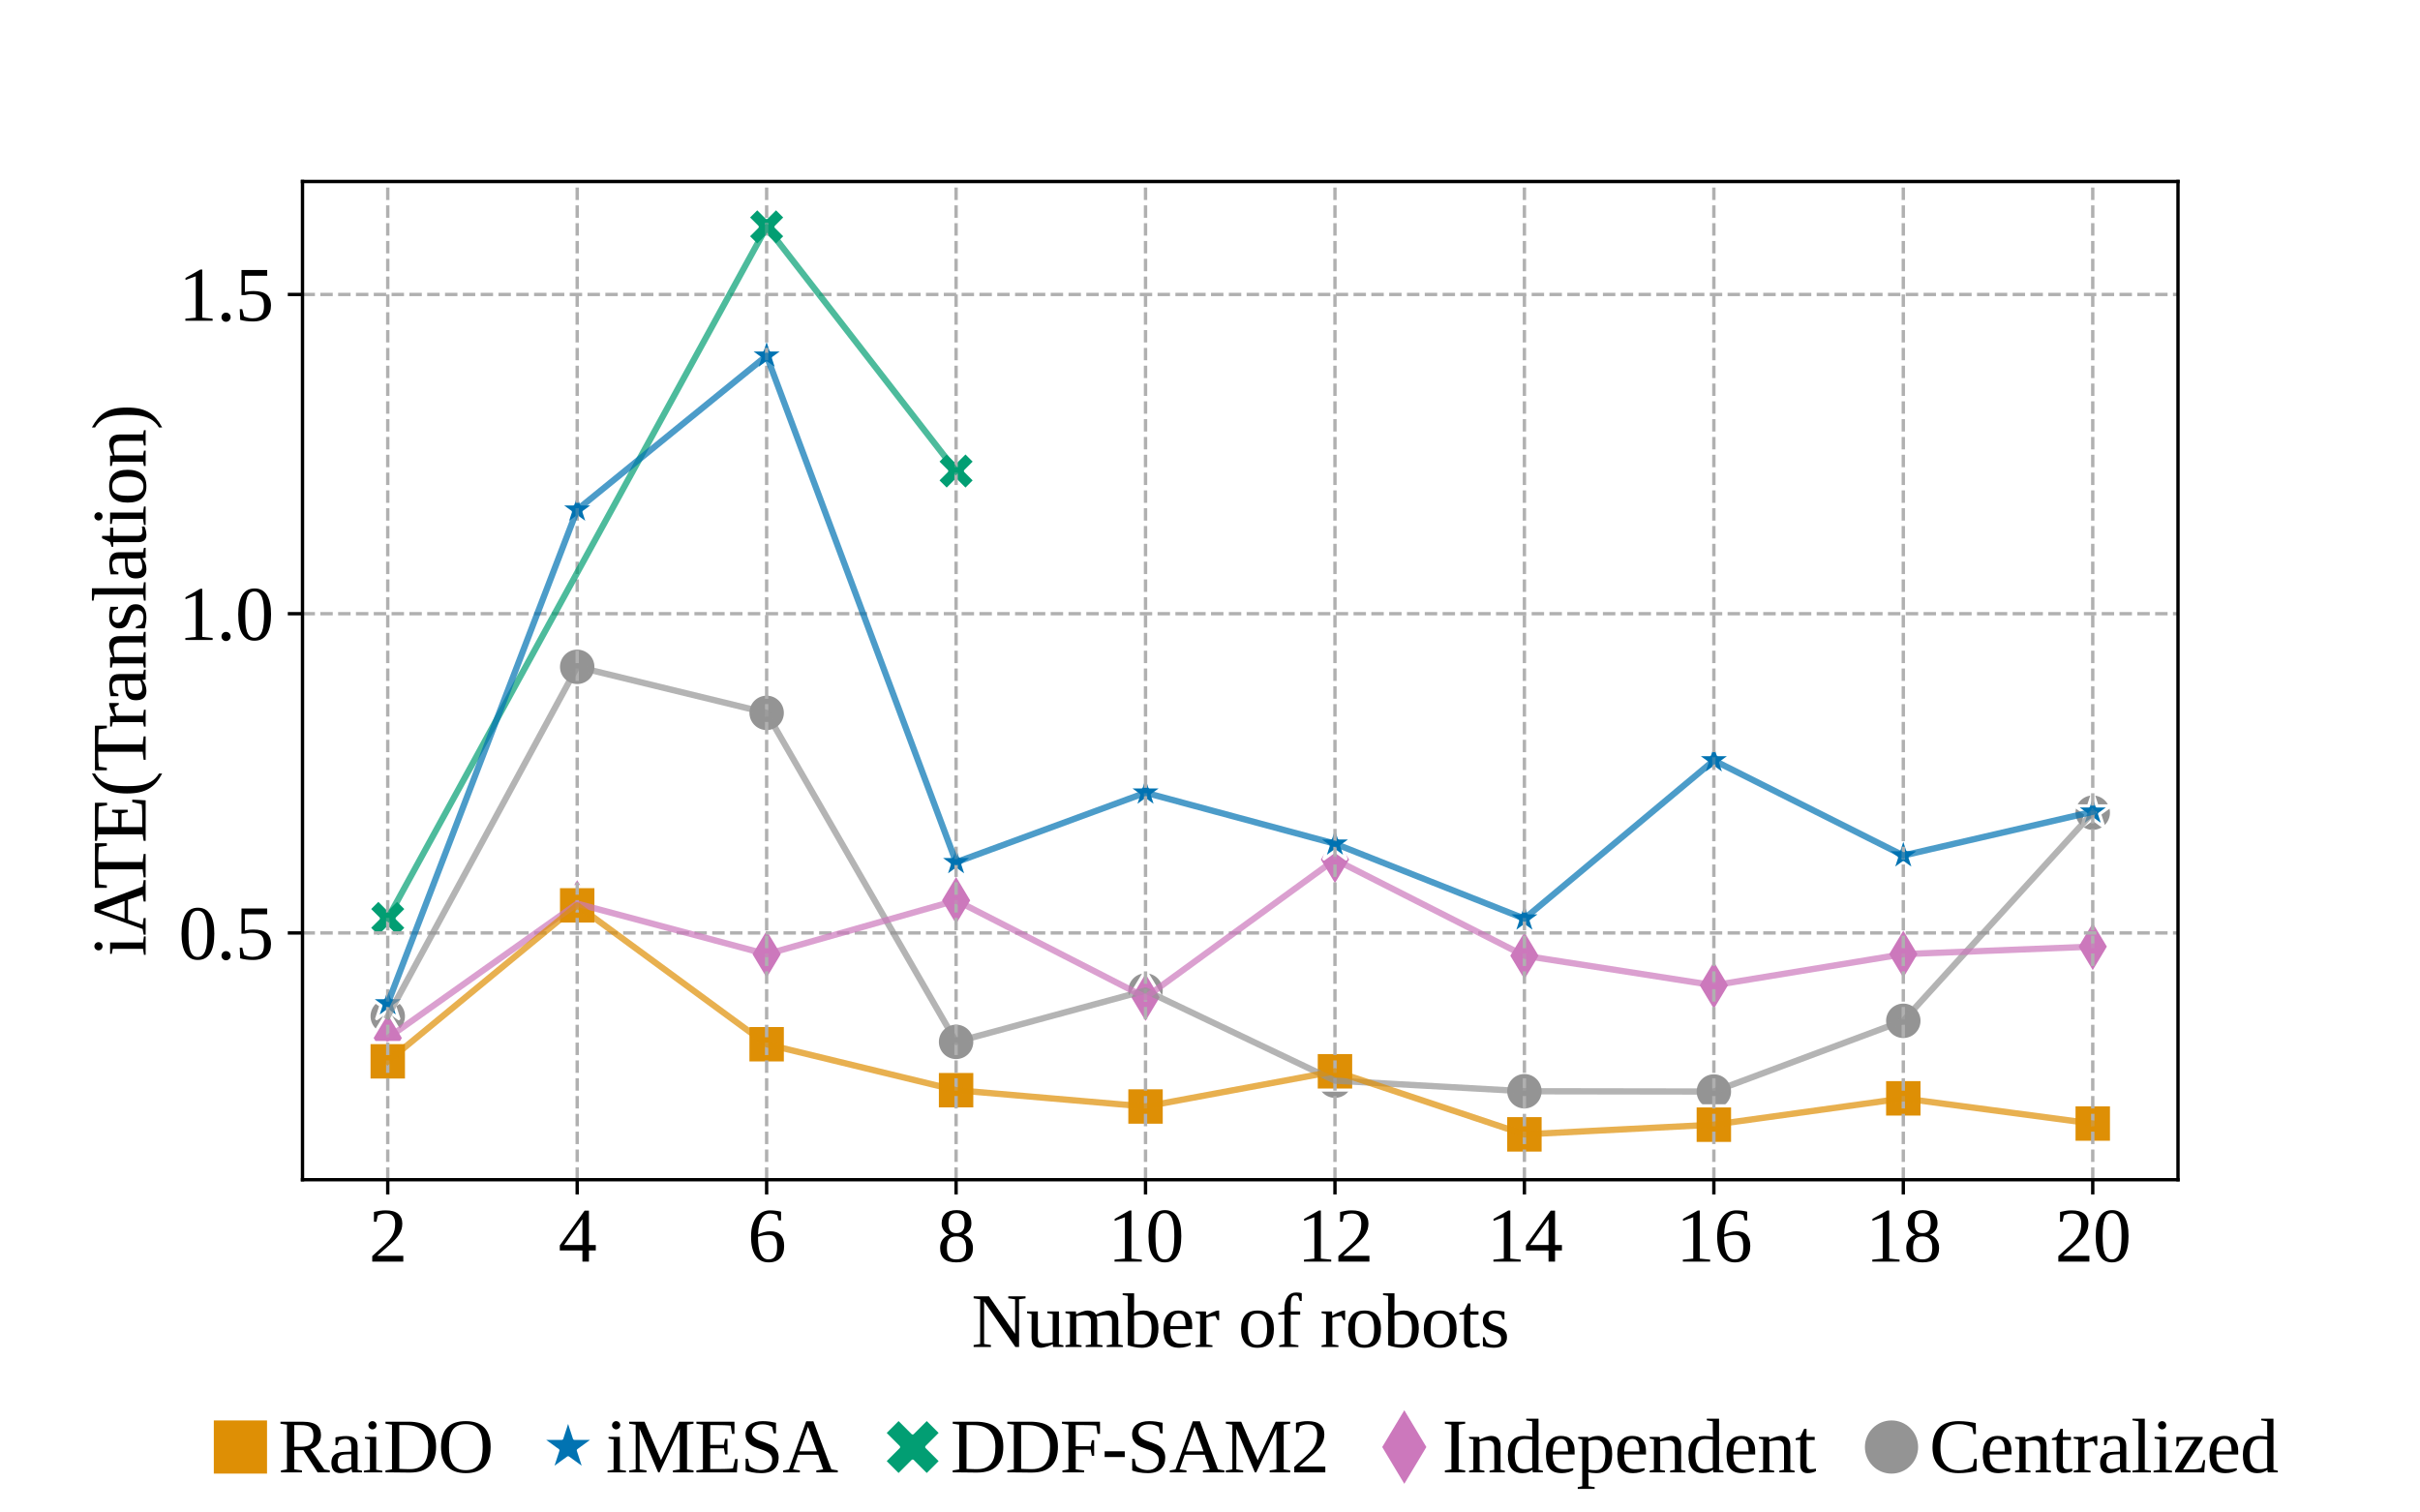 <?xml version="1.0" encoding="utf-8" standalone="no"?>
<!DOCTYPE svg PUBLIC "-//W3C//DTD SVG 1.1//EN"
  "http://www.w3.org/Graphics/SVG/1.1/DTD/svg11.dtd">
<svg xmlns:xlink="http://www.w3.org/1999/xlink" width="576pt" height="360pt" viewBox="0 0 576 360" xmlns="http://www.w3.org/2000/svg" version="1.1">
 <defs>
  <style type="text/css">*{stroke-linejoin: round; stroke-linecap: butt}</style>
 </defs>
 <g id="figure_1">
  <g id="patch_1">
   <path d="M 0 360 
L 576 360 
L 576 0 
L 0 0 
z
" style="fill: #ffffff"/>
  </g>
  <g id="axes_1">
   <g id="patch_2">
    <path d="M 72 280.8 
L 518.4 280.8 
L 518.4 43.2 
L 72 43.2 
z
" style="fill: #ffffff"/>
   </g>
   <g id="PathCollection_1">
    <defs>
     <path id="mc1f3e5bb08" d="M 0 4.472 
C 1.186 4.472 2.324 4.001 3.162 3.162 
C 4.001 2.324 4.472 1.186 4.472 0 
C 4.472 -1.186 4.001 -2.324 3.162 -3.162 
C 2.324 -4.001 1.186 -4.472 0 -4.472 
C -1.186 -4.472 -2.324 -4.001 -3.162 -3.162 
C -4.001 -2.324 -4.472 -1.186 -4.472 0 
C -4.472 1.186 -4.001 2.324 -3.162 3.162 
C -2.324 4.001 -1.186 4.472 0 4.472 
z
" style="stroke: #ffffff; stroke-width: 0.75"/>
    </defs>
    <g clip-path="url(#p50ab74fb0d)">
     <use xlink:href="#mc1f3e5bb08" x="92.291" y="241.876" style="fill: #949494; stroke: #ffffff; stroke-width: 0.75"/>
     <use xlink:href="#mc1f3e5bb08" x="137.382" y="158.716" style="fill: #949494; stroke: #ffffff; stroke-width: 0.75"/>
     <use xlink:href="#mc1f3e5bb08" x="182.473" y="169.677" style="fill: #949494; stroke: #ffffff; stroke-width: 0.75"/>
     <use xlink:href="#mc1f3e5bb08" x="227.564" y="247.986" style="fill: #949494; stroke: #ffffff; stroke-width: 0.75"/>
     <use xlink:href="#mc1f3e5bb08" x="272.655" y="235.764" style="fill: #949494; stroke: #ffffff; stroke-width: 0.75"/>
     <use xlink:href="#mc1f3e5bb08" x="317.745" y="257.218" style="fill: #949494; stroke: #ffffff; stroke-width: 0.75"/>
     <use xlink:href="#mc1f3e5bb08" x="362.836" y="259.737" style="fill: #949494; stroke: #ffffff; stroke-width: 0.75"/>
     <use xlink:href="#mc1f3e5bb08" x="407.927" y="259.806" style="fill: #949494; stroke: #ffffff; stroke-width: 0.75"/>
     <use xlink:href="#mc1f3e5bb08" x="453.018" y="242.972" style="fill: #949494; stroke: #ffffff; stroke-width: 0.75"/>
     <use xlink:href="#mc1f3e5bb08" x="498.109" y="193.431" style="fill: #949494; stroke: #ffffff; stroke-width: 0.75"/>
    </g>
   </g>
   <g id="PathCollection_2">
    <defs>
     <path id="mcebd0c25ac" d="M -0 6.325 
L 3.795 0 
L 0 -6.325 
L -3.795 -0 
z
" style="stroke: #ffffff; stroke-width: 0.75"/>
    </defs>
    <g clip-path="url(#p50ab74fb0d)">
     <use xlink:href="#mcebd0c25ac" x="92.291" y="247.066" style="fill: #cc78bc; stroke: #ffffff; stroke-width: 0.75"/>
     <use xlink:href="#mcebd0c25ac" x="137.382" y="215.082" style="fill: #cc78bc; stroke: #ffffff; stroke-width: 0.75"/>
     <use xlink:href="#mcebd0c25ac" x="182.473" y="227.114" style="fill: #cc78bc; stroke: #ffffff; stroke-width: 0.75"/>
     <use xlink:href="#mcebd0c25ac" x="227.564" y="214.318" style="fill: #cc78bc; stroke: #ffffff; stroke-width: 0.75"/>
     <use xlink:href="#mcebd0c25ac" x="272.655" y="237.394" style="fill: #cc78bc; stroke: #ffffff; stroke-width: 0.75"/>
     <use xlink:href="#mcebd0c25ac" x="317.745" y="204.597" style="fill: #cc78bc; stroke: #ffffff; stroke-width: 0.75"/>
     <use xlink:href="#mcebd0c25ac" x="362.836" y="227.479" style="fill: #cc78bc; stroke: #ffffff; stroke-width: 0.75"/>
     <use xlink:href="#mcebd0c25ac" x="407.927" y="234.518" style="fill: #cc78bc; stroke: #ffffff; stroke-width: 0.75"/>
     <use xlink:href="#mcebd0c25ac" x="453.018" y="227.105" style="fill: #cc78bc; stroke: #ffffff; stroke-width: 0.75"/>
     <use xlink:href="#mcebd0c25ac" x="498.109" y="225.308" style="fill: #cc78bc; stroke: #ffffff; stroke-width: 0.75"/>
    </g>
   </g>
   <g id="PathCollection_3">
    <defs>
     <path id="m66f4356a5c" d="M -2.236 4.472 
L 0 2.236 
L 2.236 4.472 
L 4.472 2.236 
L 2.236 0 
L 4.472 -2.236 
L 2.236 -4.472 
L 0 -2.236 
L -2.236 -4.472 
L -4.472 -2.236 
L -2.236 0 
L -4.472 2.236 
z
" style="stroke: #ffffff; stroke-width: 0.75"/>
    </defs>
    <g clip-path="url(#p50ab74fb0d)">
     <use xlink:href="#m66f4356a5c" x="92.291" y="218.604" style="fill: #029e73; stroke: #ffffff; stroke-width: 0.75"/>
     <use xlink:href="#m66f4356a5c" x="182.473" y="54" style="fill: #029e73; stroke: #ffffff; stroke-width: 0.75"/>
     <use xlink:href="#m66f4356a5c" x="227.564" y="112.11" style="fill: #029e73; stroke: #ffffff; stroke-width: 0.75"/>
    </g>
   </g>
   <g id="PathCollection_4">
    <defs>
     <path id="m15f9b43361" d="M 0 -4.472 
L -1.004 -1.382 
L -4.253 -1.382 
L -1.625 0.528 
L -2.629 3.618 
L -0 1.708 
L 2.629 3.618 
L 1.625 0.528 
L 4.253 -1.382 
L 1.004 -1.382 
z
" style="stroke: #ffffff; stroke-width: 0.75"/>
    </defs>
    <g clip-path="url(#p50ab74fb0d)">
     <use xlink:href="#m15f9b43361" x="92.291" y="238.837" style="fill: #0173b2; stroke: #ffffff; stroke-width: 0.75"/>
     <use xlink:href="#m15f9b43361" x="137.382" y="121.324" style="fill: #0173b2; stroke: #ffffff; stroke-width: 0.75"/>
     <use xlink:href="#m15f9b43361" x="182.473" y="84.674" style="fill: #0173b2; stroke: #ffffff; stroke-width: 0.75"/>
     <use xlink:href="#m15f9b43361" x="227.564" y="205.234" style="fill: #0173b2; stroke: #ffffff; stroke-width: 0.75"/>
     <use xlink:href="#m15f9b43361" x="272.655" y="188.678" style="fill: #0173b2; stroke: #ffffff; stroke-width: 0.75"/>
     <use xlink:href="#m15f9b43361" x="317.745" y="200.818" style="fill: #0173b2; stroke: #ffffff; stroke-width: 0.75"/>
     <use xlink:href="#m15f9b43361" x="362.836" y="218.649" style="fill: #0173b2; stroke: #ffffff; stroke-width: 0.75"/>
     <use xlink:href="#m15f9b43361" x="407.927" y="180.997" style="fill: #0173b2; stroke: #ffffff; stroke-width: 0.75"/>
     <use xlink:href="#m15f9b43361" x="453.018" y="203.624" style="fill: #0173b2; stroke: #ffffff; stroke-width: 0.75"/>
     <use xlink:href="#m15f9b43361" x="498.109" y="193.212" style="fill: #0173b2; stroke: #ffffff; stroke-width: 0.75"/>
    </g>
   </g>
   <g id="PathCollection_5">
    <defs>
     <path id="m015a1a8dd7" d="M -4.472 4.472 
L 4.472 4.472 
L 4.472 -4.472 
L -4.472 -4.472 
z
" style="stroke: #ffffff; stroke-width: 0.75"/>
    </defs>
    <g clip-path="url(#p50ab74fb0d)">
     <use xlink:href="#m015a1a8dd7" x="92.291" y="252.62" style="fill: #de8f05; stroke: #ffffff; stroke-width: 0.75"/>
     <use xlink:href="#m015a1a8dd7" x="137.382" y="215.493" style="fill: #de8f05; stroke: #ffffff; stroke-width: 0.75"/>
     <use xlink:href="#m015a1a8dd7" x="182.473" y="248.552" style="fill: #de8f05; stroke: #ffffff; stroke-width: 0.75"/>
     <use xlink:href="#m015a1a8dd7" x="227.564" y="259.482" style="fill: #de8f05; stroke: #ffffff; stroke-width: 0.75"/>
     <use xlink:href="#m015a1a8dd7" x="272.655" y="263.367" style="fill: #de8f05; stroke: #ffffff; stroke-width: 0.75"/>
     <use xlink:href="#m015a1a8dd7" x="317.745" y="254.988" style="fill: #de8f05; stroke: #ffffff; stroke-width: 0.75"/>
     <use xlink:href="#m015a1a8dd7" x="362.836" y="270" style="fill: #de8f05; stroke: #ffffff; stroke-width: 0.75"/>
     <use xlink:href="#m015a1a8dd7" x="407.927" y="267.693" style="fill: #de8f05; stroke: #ffffff; stroke-width: 0.75"/>
     <use xlink:href="#m015a1a8dd7" x="453.018" y="261.429" style="fill: #de8f05; stroke: #ffffff; stroke-width: 0.75"/>
     <use xlink:href="#m015a1a8dd7" x="498.109" y="267.425" style="fill: #de8f05; stroke: #ffffff; stroke-width: 0.75"/>
    </g>
   </g>
   <g id="matplotlib.axis_1">
    <g id="xtick_1">
     <g id="line2d_1">
      <path d="M 92.291 280.8 
L 92.291 43.2 
" clip-path="url(#p50ab74fb0d)" style="fill: none; stroke-dasharray: 2.96,1.28; stroke-dashoffset: 0; stroke: #b0b0b0; stroke-width: 0.8"/>
     </g>
     <g id="line2d_2">
      <defs>
       <path id="m987a0ed388" d="M 0 0 
L 0 3.5 
" style="stroke: #000000; stroke-width: 0.8"/>
      </defs>
      <g>
       <use xlink:href="#m987a0ed388" x="92.291" y="280.8" style="stroke: #000000; stroke-width: 0.8"/>
      </g>
     </g>
     <g id="text_1">
      <!-- 2 -->
      <g transform="translate(87.791 300.29)scale(0.18 -0.18)">
       <defs>
        <path id="LiberationSerif-32" d="M 2847 0 
L 281 0 
L 281 459 
Q 597 753 861 986 
Q 1125 1219 1336 1420 
Q 1547 1622 1705 1806 
Q 1863 1991 1967 2191 
Q 2072 2391 2123 2622 
Q 2175 2853 2175 3144 
Q 2175 3550 1990 3762 
Q 1806 3975 1388 3975 
Q 1294 3975 1201 3961 
Q 1109 3947 1025 3923 
Q 941 3900 867 3870 
Q 794 3841 738 3809 
L 628 3297 
L 422 3297 
L 422 4103 
Q 659 4159 889 4198 
Q 1119 4238 1388 4238 
Q 2075 4238 2420 3952 
Q 2766 3666 2766 3144 
Q 2766 2888 2698 2669 
Q 2631 2450 2506 2248 
Q 2381 2047 2200 1851 
Q 2019 1656 1787 1447 
Q 1556 1238 1279 1002 
Q 1003 766 691 481 
L 2847 481 
L 2847 0 
z
" transform="scale(0.016)"/>
       </defs>
       <use xlink:href="#LiberationSerif-32"/>
      </g>
     </g>
    </g>
    <g id="xtick_2">
     <g id="line2d_3">
      <path d="M 137.382 280.8 
L 137.382 43.2 
" clip-path="url(#p50ab74fb0d)" style="fill: none; stroke-dasharray: 2.96,1.28; stroke-dashoffset: 0; stroke: #b0b0b0; stroke-width: 0.8"/>
     </g>
     <g id="line2d_4">
      <g>
       <use xlink:href="#m987a0ed388" x="137.382" y="280.8" style="stroke: #000000; stroke-width: 0.8"/>
      </g>
     </g>
     <g id="text_2">
      <!-- 4 -->
      <g transform="translate(132.882 300.29)scale(0.18 -0.18)">
       <defs>
        <path id="LiberationSerif-34" d="M 2531 922 
L 2531 0 
L 1994 0 
L 1994 922 
L 125 922 
L 125 1338 
L 2172 4213 
L 2531 4213 
L 2531 1369 
L 3100 1369 
L 3100 922 
L 2531 922 
z
M 1994 3478 
L 1978 3478 
L 478 1369 
L 1994 1369 
L 1994 3478 
z
" transform="scale(0.016)"/>
       </defs>
       <use xlink:href="#LiberationSerif-34"/>
      </g>
     </g>
    </g>
    <g id="xtick_3">
     <g id="line2d_5">
      <path d="M 182.473 280.8 
L 182.473 43.2 
" clip-path="url(#p50ab74fb0d)" style="fill: none; stroke-dasharray: 2.96,1.28; stroke-dashoffset: 0; stroke: #b0b0b0; stroke-width: 0.8"/>
     </g>
     <g id="line2d_6">
      <g>
       <use xlink:href="#m987a0ed388" x="182.473" y="280.8" style="stroke: #000000; stroke-width: 0.8"/>
      </g>
     </g>
     <g id="text_3">
      <!-- 6 -->
      <g transform="translate(177.973 300.29)scale(0.18 -0.18)">
       <defs>
        <path id="LiberationSerif-36" d="M 3009 1300 
Q 3009 975 2926 722 
Q 2844 469 2681 294 
Q 2519 119 2280 28 
Q 2041 -63 1728 -63 
Q 1384 -63 1114 71 
Q 844 206 658 473 
Q 472 741 373 1139 
Q 275 1538 275 2069 
Q 275 2638 404 3047 
Q 534 3456 751 3722 
Q 969 3988 1253 4113 
Q 1538 4238 1844 4238 
Q 2078 4238 2318 4206 
Q 2559 4175 2753 4128 
L 2753 3406 
L 2547 3406 
L 2438 3834 
Q 2381 3866 2307 3891 
Q 2234 3916 2154 3934 
Q 2075 3953 1995 3964 
Q 1916 3975 1844 3975 
Q 1622 3975 1445 3869 
Q 1269 3763 1141 3547 
Q 1013 3331 939 3006 
Q 866 2681 853 2241 
Q 1078 2359 1345 2434 
Q 1613 2509 1875 2509 
Q 2138 2509 2348 2436 
Q 2559 2363 2706 2213 
Q 2853 2063 2931 1834 
Q 3009 1606 3009 1300 
z
M 1716 184 
Q 1916 184 2053 250 
Q 2191 316 2275 448 
Q 2359 581 2395 779 
Q 2431 978 2431 1241 
Q 2431 1753 2270 1981 
Q 2109 2209 1759 2209 
Q 1547 2209 1314 2168 
Q 1081 2128 850 2053 
Q 850 1603 898 1256 
Q 947 909 1053 670 
Q 1159 431 1321 307 
Q 1484 184 1716 184 
z
" transform="scale(0.016)"/>
       </defs>
       <use xlink:href="#LiberationSerif-36"/>
      </g>
     </g>
    </g>
    <g id="xtick_4">
     <g id="line2d_7">
      <path d="M 227.564 280.8 
L 227.564 43.2 
" clip-path="url(#p50ab74fb0d)" style="fill: none; stroke-dasharray: 2.96,1.28; stroke-dashoffset: 0; stroke: #b0b0b0; stroke-width: 0.8"/>
     </g>
     <g id="line2d_8">
      <g>
       <use xlink:href="#m987a0ed388" x="227.564" y="280.8" style="stroke: #000000; stroke-width: 0.8"/>
      </g>
     </g>
     <g id="text_4">
      <!-- 8 -->
      <g transform="translate(223.064 300.29)scale(0.18 -0.18)">
       <defs>
        <path id="LiberationSerif-38" d="M 2828 3169 
Q 2828 2825 2661 2586 
Q 2494 2347 2209 2222 
Q 2378 2159 2515 2059 
Q 2653 1959 2751 1823 
Q 2850 1688 2903 1514 
Q 2956 1341 2956 1131 
Q 2956 538 2622 237 
Q 2288 -63 1581 -63 
Q 913 -63 578 232 
Q 244 528 244 1131 
Q 244 1547 444 1820 
Q 644 2094 984 2222 
Q 713 2347 542 2584 
Q 372 2822 372 3169 
Q 372 3416 448 3617 
Q 525 3819 678 3961 
Q 831 4103 1062 4179 
Q 1294 4256 1606 4256 
Q 1906 4256 2134 4181 
Q 2363 4106 2517 3965 
Q 2672 3825 2750 3623 
Q 2828 3422 2828 3169 
z
M 2394 1131 
Q 2394 1359 2353 1536 
Q 2313 1713 2217 1834 
Q 2122 1956 1965 2018 
Q 1809 2081 1581 2081 
Q 1350 2081 1200 2018 
Q 1050 1956 962 1834 
Q 875 1713 840 1536 
Q 806 1359 806 1131 
Q 806 900 840 723 
Q 875 547 962 428 
Q 1050 309 1200 246 
Q 1350 184 1581 184 
Q 1809 184 1965 246 
Q 2122 309 2217 428 
Q 2313 547 2353 723 
Q 2394 900 2394 1131 
z
M 2266 3169 
Q 2266 3353 2233 3506 
Q 2200 3659 2122 3770 
Q 2044 3881 1912 3943 
Q 1781 4006 1588 4006 
Q 1394 4006 1267 3943 
Q 1141 3881 1067 3770 
Q 994 3659 964 3506 
Q 934 3353 934 3169 
Q 934 2981 964 2831 
Q 994 2681 1067 2575 
Q 1141 2469 1267 2412 
Q 1394 2356 1588 2356 
Q 1781 2356 1912 2412 
Q 2044 2469 2122 2575 
Q 2200 2681 2233 2831 
Q 2266 2981 2266 3169 
z
" transform="scale(0.016)"/>
       </defs>
       <use xlink:href="#LiberationSerif-38"/>
      </g>
     </g>
    </g>
    <g id="xtick_5">
     <g id="line2d_9">
      <path d="M 272.655 280.8 
L 272.655 43.2 
" clip-path="url(#p50ab74fb0d)" style="fill: none; stroke-dasharray: 2.96,1.28; stroke-dashoffset: 0; stroke: #b0b0b0; stroke-width: 0.8"/>
     </g>
     <g id="line2d_10">
      <g>
       <use xlink:href="#m987a0ed388" x="272.655" y="280.8" style="stroke: #000000; stroke-width: 0.8"/>
      </g>
     </g>
     <g id="text_5">
      <!-- 10 -->
      <g transform="translate(263.655 300.29)scale(0.18 -0.18)">
       <defs>
        <path id="LiberationSerif-31" d="M 1959 250 
L 2816 166 
L 2816 0 
L 563 0 
L 563 166 
L 1422 250 
L 1422 3669 
L 575 3366 
L 575 3531 
L 1797 4225 
L 1959 4225 
L 1959 250 
z
" transform="scale(0.016)"/>
        <path id="LiberationSerif-30" d="M 2956 2113 
Q 2956 1588 2873 1181 
Q 2791 775 2622 498 
Q 2453 222 2193 79 
Q 1934 -63 1581 -63 
Q 919 -63 581 493 
Q 244 1050 244 2113 
Q 244 3153 581 3704 
Q 919 4256 1606 4256 
Q 2269 4256 2612 3711 
Q 2956 3166 2956 2113 
z
M 2381 2113 
Q 2381 2563 2342 2916 
Q 2303 3269 2211 3511 
Q 2119 3753 1964 3879 
Q 1809 4006 1581 4006 
Q 1350 4006 1201 3879 
Q 1053 3753 968 3511 
Q 884 3269 851 2916 
Q 819 2563 819 2113 
Q 819 1663 851 1305 
Q 884 947 968 698 
Q 1053 450 1201 317 
Q 1350 184 1581 184 
Q 1809 184 1964 317 
Q 2119 450 2211 698 
Q 2303 947 2342 1305 
Q 2381 1663 2381 2113 
z
" transform="scale(0.016)"/>
       </defs>
       <use xlink:href="#LiberationSerif-31"/>
       <use xlink:href="#LiberationSerif-30" x="50"/>
      </g>
     </g>
    </g>
    <g id="xtick_6">
     <g id="line2d_11">
      <path d="M 317.745 280.8 
L 317.745 43.2 
" clip-path="url(#p50ab74fb0d)" style="fill: none; stroke-dasharray: 2.96,1.28; stroke-dashoffset: 0; stroke: #b0b0b0; stroke-width: 0.8"/>
     </g>
     <g id="line2d_12">
      <g>
       <use xlink:href="#m987a0ed388" x="317.745" y="280.8" style="stroke: #000000; stroke-width: 0.8"/>
      </g>
     </g>
     <g id="text_6">
      <!-- 12 -->
      <g transform="translate(308.745 300.29)scale(0.18 -0.18)">
       <use xlink:href="#LiberationSerif-31"/>
       <use xlink:href="#LiberationSerif-32" x="50"/>
      </g>
     </g>
    </g>
    <g id="xtick_7">
     <g id="line2d_13">
      <path d="M 362.836 280.8 
L 362.836 43.2 
" clip-path="url(#p50ab74fb0d)" style="fill: none; stroke-dasharray: 2.96,1.28; stroke-dashoffset: 0; stroke: #b0b0b0; stroke-width: 0.8"/>
     </g>
     <g id="line2d_14">
      <g>
       <use xlink:href="#m987a0ed388" x="362.836" y="280.8" style="stroke: #000000; stroke-width: 0.8"/>
      </g>
     </g>
     <g id="text_7">
      <!-- 14 -->
      <g transform="translate(353.836 300.29)scale(0.18 -0.18)">
       <use xlink:href="#LiberationSerif-31"/>
       <use xlink:href="#LiberationSerif-34" x="50"/>
      </g>
     </g>
    </g>
    <g id="xtick_8">
     <g id="line2d_15">
      <path d="M 407.927 280.8 
L 407.927 43.2 
" clip-path="url(#p50ab74fb0d)" style="fill: none; stroke-dasharray: 2.96,1.28; stroke-dashoffset: 0; stroke: #b0b0b0; stroke-width: 0.8"/>
     </g>
     <g id="line2d_16">
      <g>
       <use xlink:href="#m987a0ed388" x="407.927" y="280.8" style="stroke: #000000; stroke-width: 0.8"/>
      </g>
     </g>
     <g id="text_8">
      <!-- 16 -->
      <g transform="translate(398.927 300.29)scale(0.18 -0.18)">
       <use xlink:href="#LiberationSerif-31"/>
       <use xlink:href="#LiberationSerif-36" x="50"/>
      </g>
     </g>
    </g>
    <g id="xtick_9">
     <g id="line2d_17">
      <path d="M 453.018 280.8 
L 453.018 43.2 
" clip-path="url(#p50ab74fb0d)" style="fill: none; stroke-dasharray: 2.96,1.28; stroke-dashoffset: 0; stroke: #b0b0b0; stroke-width: 0.8"/>
     </g>
     <g id="line2d_18">
      <g>
       <use xlink:href="#m987a0ed388" x="453.018" y="280.8" style="stroke: #000000; stroke-width: 0.8"/>
      </g>
     </g>
     <g id="text_9">
      <!-- 18 -->
      <g transform="translate(444.018 300.29)scale(0.18 -0.18)">
       <use xlink:href="#LiberationSerif-31"/>
       <use xlink:href="#LiberationSerif-38" x="50"/>
      </g>
     </g>
    </g>
    <g id="xtick_10">
     <g id="line2d_19">
      <path d="M 498.109 280.8 
L 498.109 43.2 
" clip-path="url(#p50ab74fb0d)" style="fill: none; stroke-dasharray: 2.96,1.28; stroke-dashoffset: 0; stroke: #b0b0b0; stroke-width: 0.8"/>
     </g>
     <g id="line2d_20">
      <g>
       <use xlink:href="#m987a0ed388" x="498.109" y="280.8" style="stroke: #000000; stroke-width: 0.8"/>
      </g>
     </g>
     <g id="text_10">
      <!-- 20 -->
      <g transform="translate(489.109 300.29)scale(0.18 -0.18)">
       <use xlink:href="#LiberationSerif-32"/>
       <use xlink:href="#LiberationSerif-30" x="50"/>
      </g>
     </g>
    </g>
    <g id="text_11">
     <!-- Number of robots -->
     <g transform="translate(231.211 320.614)scale(0.18 -0.18)">
      <defs>
       <path id="LiberationSerif-4e" d="M 3609 3944 
L 3047 4025 
L 3047 4191 
L 4475 4191 
L 4475 4025 
L 3938 3944 
L 3938 0 
L 3634 0 
L 1050 3769 
L 1050 250 
L 1613 166 
L 1613 0 
L 184 0 
L 184 166 
L 722 250 
L 722 3944 
L 184 4025 
L 184 4191 
L 1453 4191 
L 3609 1088 
L 3609 3944 
z
" transform="scale(0.016)"/>
       <path id="LiberationSerif-75" d="M 978 838 
Q 978 578 1095 439 
Q 1213 300 1478 300 
Q 1653 300 1840 323 
Q 2028 347 2203 397 
L 2203 2719 
L 1759 2797 
L 1759 2938 
L 2719 2938 
L 2719 219 
L 3091 141 
L 3091 0 
L 2234 0 
L 2209 238 
Q 2119 188 1994 134 
Q 1869 81 1733 37 
Q 1597 -6 1459 -34 
Q 1322 -63 1209 -63 
Q 1041 -63 903 -16 
Q 766 31 667 134 
Q 569 238 514 402 
Q 459 566 459 800 
L 459 2719 
L 84 2797 
L 84 2938 
L 978 2938 
L 978 838 
z
" transform="scale(0.016)"/>
       <path id="LiberationSerif-6d" d="M 1019 2700 
Q 1106 2750 1226 2806 
Q 1347 2863 1475 2909 
Q 1603 2956 1734 2986 
Q 1866 3016 1978 3016 
Q 2194 3016 2376 2934 
Q 2559 2853 2650 2675 
Q 2750 2731 2890 2792 
Q 3031 2853 3182 2903 
Q 3334 2953 3482 2984 
Q 3631 3016 3750 3016 
Q 3919 3016 4056 2969 
Q 4194 2922 4292 2819 
Q 4391 2716 4445 2550 
Q 4500 2384 4500 2150 
L 4500 219 
L 4878 141 
L 4878 0 
L 3544 0 
L 3544 141 
L 3981 219 
L 3981 2094 
Q 3981 2353 3864 2492 
Q 3747 2631 3481 2631 
Q 3400 2631 3292 2618 
Q 3184 2606 3076 2590 
Q 2969 2575 2870 2554 
Q 2772 2534 2706 2522 
Q 2759 2353 2759 2150 
L 2759 219 
L 3200 141 
L 3200 0 
L 1806 0 
L 1806 141 
L 2241 219 
L 2241 2094 
Q 2241 2353 2108 2492 
Q 1975 2631 1709 2631 
Q 1622 2631 1526 2622 
Q 1431 2613 1339 2600 
Q 1247 2588 1164 2570 
Q 1081 2553 1025 2541 
L 1025 219 
L 1466 141 
L 1466 0 
L 134 0 
L 134 141 
L 506 219 
L 506 2719 
L 134 2797 
L 134 2938 
L 994 2938 
L 1019 2700 
z
" transform="scale(0.016)"/>
       <path id="LiberationSerif-62" d="M 2394 1550 
Q 2394 1869 2336 2086 
Q 2278 2303 2170 2437 
Q 2063 2572 1911 2630 
Q 1759 2688 1575 2688 
Q 1500 2688 1414 2681 
Q 1328 2675 1243 2661 
Q 1159 2647 1081 2628 
Q 1003 2609 947 2584 
L 947 256 
Q 1078 231 1247 218 
Q 1416 206 1575 206 
Q 2006 206 2200 543 
Q 2394 881 2394 1550 
z
M 428 4225 
L 0 4300 
L 0 4441 
L 947 4441 
L 947 3391 
Q 947 3331 945 3254 
Q 944 3178 942 3095 
Q 941 3013 936 2930 
Q 931 2847 928 2772 
Q 1069 2881 1270 2948 
Q 1472 3016 1716 3016 
Q 2316 3016 2636 2652 
Q 2956 2288 2956 1550 
Q 2956 1178 2875 879 
Q 2794 581 2625 372 
Q 2456 163 2198 50 
Q 1941 -63 1588 -63 
Q 1438 -63 1283 -45 
Q 1128 -28 978 0 
Q 828 28 687 67 
Q 547 106 428 153 
L 428 4225 
z
" transform="scale(0.016)"/>
       <path id="LiberationSerif-65" d="M 813 1478 
L 813 1422 
Q 813 1194 845 984 
Q 878 775 976 614 
Q 1075 453 1253 358 
Q 1431 263 1722 263 
Q 1816 263 1919 270 
Q 2022 278 2125 290 
Q 2228 303 2325 318 
Q 2422 334 2503 353 
L 2503 178 
Q 2431 131 2329 89 
Q 2228 47 2106 12 
Q 1984 -22 1846 -42 
Q 1709 -63 1569 -63 
Q 1203 -63 951 37 
Q 700 138 544 334 
Q 388 531 319 822 
Q 250 1113 250 1491 
Q 250 2259 572 2637 
Q 894 3016 1491 3016 
Q 1725 3016 1929 2953 
Q 2134 2891 2287 2744 
Q 2441 2597 2530 2350 
Q 2619 2103 2619 1734 
L 2619 1478 
L 813 1478 
z
M 1491 2766 
Q 1316 2766 1189 2692 
Q 1063 2619 980 2484 
Q 897 2350 858 2158 
Q 819 1966 819 1728 
L 2075 1728 
Q 2075 1966 2048 2158 
Q 2022 2350 1955 2484 
Q 1888 2619 1775 2692 
Q 1663 2766 1491 2766 
z
" transform="scale(0.016)"/>
       <path id="LiberationSerif-72" d="M 2075 3016 
L 2075 2222 
L 1941 2222 
L 1759 2566 
Q 1672 2566 1572 2553 
Q 1472 2541 1372 2520 
Q 1272 2500 1180 2472 
Q 1088 2444 1019 2413 
L 1019 219 
L 1522 141 
L 1522 0 
L 128 0 
L 128 141 
L 500 219 
L 500 2719 
L 128 2797 
L 128 2938 
L 984 2938 
L 1013 2572 
Q 1084 2631 1209 2707 
Q 1334 2784 1479 2853 
Q 1625 2922 1770 2969 
Q 1916 3016 2028 3016 
L 2075 3016 
z
" transform="scale(0.016)"/>
       <path id="LiberationSerif-20" transform="scale(0.016)"/>
       <path id="LiberationSerif-6f" d="M 2956 1484 
Q 2956 738 2622 337 
Q 2288 -63 1581 -63 
Q 919 -63 581 334 
Q 244 731 244 1484 
Q 244 2228 581 2622 
Q 919 3016 1606 3016 
Q 2275 3016 2615 2630 
Q 2956 2244 2956 1484 
z
M 2394 1484 
Q 2394 1788 2353 2027 
Q 2313 2266 2217 2430 
Q 2122 2594 1965 2680 
Q 1809 2766 1581 2766 
Q 1350 2766 1200 2680 
Q 1050 2594 962 2430 
Q 875 2266 840 2027 
Q 806 1788 806 1484 
Q 806 1178 840 937 
Q 875 697 962 530 
Q 1050 363 1200 273 
Q 1350 184 1581 184 
Q 1809 184 1965 273 
Q 2122 363 2217 530 
Q 2313 697 2353 937 
Q 2394 1178 2394 1484 
z
" transform="scale(0.016)"/>
       <path id="LiberationSerif-66" d="M 703 2675 
L 197 2675 
L 197 2828 
L 703 2950 
L 703 3156 
Q 703 3488 770 3739 
Q 838 3991 964 4161 
Q 1091 4331 1273 4418 
Q 1456 4506 1684 4506 
Q 1825 4506 1934 4489 
Q 2044 4472 2131 4447 
L 2131 3806 
L 1978 3806 
L 1838 4191 
Q 1788 4222 1728 4239 
Q 1669 4256 1581 4256 
Q 1472 4256 1403 4207 
Q 1334 4159 1293 4057 
Q 1253 3956 1237 3800 
Q 1222 3644 1222 3425 
L 1222 2938 
L 2003 2938 
L 2003 2675 
L 1222 2675 
L 1222 244 
L 1856 141 
L 1856 0 
L 269 0 
L 269 141 
L 703 244 
L 703 2675 
z
" transform="scale(0.016)"/>
       <path id="LiberationSerif-74" d="M 1044 -63 
Q 744 -63 595 115 
Q 447 294 447 616 
L 447 2675 
L 63 2675 
L 63 2816 
L 453 2938 
L 769 3603 
L 966 3603 
L 966 2938 
L 1638 2938 
L 1638 2675 
L 966 2675 
L 966 672 
Q 966 469 1058 366 
Q 1150 263 1300 263 
Q 1416 263 1530 278 
Q 1644 294 1741 313 
L 1741 109 
Q 1694 78 1617 47 
Q 1541 16 1448 -7 
Q 1356 -31 1253 -47 
Q 1150 -63 1044 -63 
z
" transform="scale(0.016)"/>
       <path id="LiberationSerif-73" d="M 2259 825 
Q 2259 628 2198 464 
Q 2138 300 2006 183 
Q 1875 66 1667 1 
Q 1459 -63 1166 -63 
Q 1019 -63 876 -45 
Q 734 -28 612 -4 
Q 491 19 400 44 
Q 309 69 269 84 
L 269 806 
L 409 806 
L 563 397 
Q 659 309 812 246 
Q 966 184 1172 184 
Q 1463 184 1620 311 
Q 1778 438 1778 703 
Q 1778 859 1712 961 
Q 1647 1063 1540 1131 
Q 1434 1200 1298 1245 
Q 1163 1291 1020 1337 
Q 878 1384 742 1443 
Q 606 1503 500 1597 
Q 394 1691 328 1831 
Q 263 1972 263 2181 
Q 263 2381 334 2537 
Q 406 2694 536 2800 
Q 666 2906 845 2961 
Q 1025 3016 1241 3016 
Q 1453 3016 1656 2986 
Q 1859 2956 2047 2919 
L 2047 2278 
L 1900 2278 
L 1769 2619 
Q 1688 2691 1547 2728 
Q 1406 2766 1247 2766 
Q 994 2766 861 2641 
Q 728 2516 728 2303 
Q 728 2159 793 2067 
Q 859 1975 967 1911 
Q 1075 1847 1212 1800 
Q 1350 1753 1494 1703 
Q 1638 1653 1775 1589 
Q 1913 1525 2020 1425 
Q 2128 1325 2193 1181 
Q 2259 1038 2259 825 
z
" transform="scale(0.016)"/>
      </defs>
      <use xlink:href="#LiberationSerif-4e"/>
      <use xlink:href="#LiberationSerif-75" x="72.217"/>
      <use xlink:href="#LiberationSerif-6d" x="122.217"/>
      <use xlink:href="#LiberationSerif-62" x="200"/>
      <use xlink:href="#LiberationSerif-65" x="250"/>
      <use xlink:href="#LiberationSerif-72" x="294.385"/>
      <use xlink:href="#LiberationSerif-20" x="327.686"/>
      <use xlink:href="#LiberationSerif-6f" x="352.686"/>
      <use xlink:href="#LiberationSerif-66" x="402.686"/>
      <use xlink:href="#LiberationSerif-20" x="435.986"/>
      <use xlink:href="#LiberationSerif-72" x="460.986"/>
      <use xlink:href="#LiberationSerif-6f" x="494.287"/>
      <use xlink:href="#LiberationSerif-62" x="544.287"/>
      <use xlink:href="#LiberationSerif-6f" x="594.287"/>
      <use xlink:href="#LiberationSerif-74" x="644.287"/>
      <use xlink:href="#LiberationSerif-73" x="672.07"/>
     </g>
    </g>
   </g>
   <g id="matplotlib.axis_2">
    <g id="ytick_1">
     <g id="line2d_21">
      <path d="M 72 222.063 
L 518.4 222.063 
" clip-path="url(#p50ab74fb0d)" style="fill: none; stroke-dasharray: 2.96,1.28; stroke-dashoffset: 0; stroke: #b0b0b0; stroke-width: 0.8"/>
     </g>
     <g id="line2d_22">
      <defs>
       <path id="m9110baeac7" d="M 0 0 
L -3.5 0 
" style="stroke: #000000; stroke-width: 0.8"/>
      </defs>
      <g>
       <use xlink:href="#m9110baeac7" x="72" y="222.063" style="stroke: #000000; stroke-width: 0.8"/>
      </g>
     </g>
     <g id="text_12">
      <!-- 0.5 -->
      <g transform="translate(42.5 228.308)scale(0.18 -0.18)">
       <defs>
        <path id="LiberationSerif-2e" d="M 1178 288 
Q 1178 209 1148 140 
Q 1119 72 1069 20 
Q 1019 -31 948 -61 
Q 878 -91 800 -91 
Q 719 -91 650 -61 
Q 581 -31 531 20 
Q 481 72 451 140 
Q 422 209 422 288 
Q 422 366 451 436 
Q 481 506 531 556 
Q 581 606 650 636 
Q 719 666 800 666 
Q 878 666 948 636 
Q 1019 606 1069 556 
Q 1119 506 1148 436 
Q 1178 366 1178 288 
z
" transform="scale(0.016)"/>
        <path id="LiberationSerif-35" d="M 1516 2450 
Q 1866 2450 2134 2379 
Q 2403 2309 2584 2162 
Q 2766 2016 2858 1789 
Q 2950 1563 2950 1247 
Q 2950 950 2861 709 
Q 2772 469 2587 297 
Q 2403 125 2123 31 
Q 1844 -63 1466 -63 
Q 1172 -63 908 -30 
Q 644 3 406 72 
L 372 953 
L 578 953 
L 719 366 
Q 775 334 854 303 
Q 934 272 1028 248 
Q 1122 225 1222 211 
Q 1322 197 1416 197 
Q 1706 197 1892 270 
Q 2078 344 2186 478 
Q 2294 613 2334 800 
Q 2375 988 2375 1216 
Q 2375 1459 2333 1640 
Q 2291 1822 2178 1944 
Q 2066 2066 1870 2127 
Q 1675 2188 1369 2188 
Q 1184 2188 1043 2163 
Q 903 2138 813 2113 
L 513 2113 
L 513 4191 
L 2638 4191 
L 2638 3713 
L 794 3713 
L 794 2375 
Q 850 2388 920 2400 
Q 991 2413 1077 2423 
Q 1163 2434 1270 2442 
Q 1378 2450 1516 2450 
z
" transform="scale(0.016)"/>
       </defs>
       <use xlink:href="#LiberationSerif-30"/>
       <use xlink:href="#LiberationSerif-2e" x="50"/>
       <use xlink:href="#LiberationSerif-35" x="75"/>
      </g>
     </g>
    </g>
    <g id="ytick_2">
     <g id="line2d_23">
      <path d="M 72 146.075 
L 518.4 146.075 
" clip-path="url(#p50ab74fb0d)" style="fill: none; stroke-dasharray: 2.96,1.28; stroke-dashoffset: 0; stroke: #b0b0b0; stroke-width: 0.8"/>
     </g>
     <g id="line2d_24">
      <g>
       <use xlink:href="#m9110baeac7" x="72" y="146.075" style="stroke: #000000; stroke-width: 0.8"/>
      </g>
     </g>
     <g id="text_13">
      <!-- 1.0 -->
      <g transform="translate(42.5 152.32)scale(0.18 -0.18)">
       <use xlink:href="#LiberationSerif-31"/>
       <use xlink:href="#LiberationSerif-2e" x="50"/>
       <use xlink:href="#LiberationSerif-30" x="75"/>
      </g>
     </g>
    </g>
    <g id="ytick_3">
     <g id="line2d_25">
      <path d="M 72 70.087 
L 518.4 70.087 
" clip-path="url(#p50ab74fb0d)" style="fill: none; stroke-dasharray: 2.96,1.28; stroke-dashoffset: 0; stroke: #b0b0b0; stroke-width: 0.8"/>
     </g>
     <g id="line2d_26">
      <g>
       <use xlink:href="#m9110baeac7" x="72" y="70.087" style="stroke: #000000; stroke-width: 0.8"/>
      </g>
     </g>
     <g id="text_14">
      <!-- 1.5 -->
      <g transform="translate(42.5 76.332)scale(0.18 -0.18)">
       <use xlink:href="#LiberationSerif-31"/>
       <use xlink:href="#LiberationSerif-2e" x="50"/>
       <use xlink:href="#LiberationSerif-35" x="75"/>
      </g>
     </g>
    </g>
    <g id="text_15">
     <!-- iATE(Translation) -->
     <g transform="translate(34.667 227.659)rotate(-90)scale(0.18 -0.18)">
      <defs>
       <path id="LiberationSerif-69" d="M 1184 3897 
Q 1184 3828 1157 3767 
Q 1131 3706 1084 3659 
Q 1038 3613 975 3586 
Q 913 3559 844 3559 
Q 775 3559 714 3586 
Q 653 3613 606 3659 
Q 559 3706 532 3767 
Q 506 3828 506 3897 
Q 506 3966 532 4028 
Q 559 4091 606 4137 
Q 653 4184 714 4211 
Q 775 4238 844 4238 
Q 913 4238 975 4211 
Q 1038 4184 1084 4137 
Q 1131 4091 1157 4028 
Q 1184 3966 1184 3897 
z
M 1153 219 
L 1656 141 
L 1656 0 
L 134 0 
L 134 141 
L 634 219 
L 634 2719 
L 219 2797 
L 219 2938 
L 1153 2938 
L 1153 219 
z
" transform="scale(0.016)"/>
       <path id="LiberationSerif-41" d="M 1441 166 
L 1441 0 
L 63 0 
L 63 166 
L 538 250 
L 1966 4225 
L 2559 4225 
L 4044 250 
L 4575 166 
L 4575 0 
L 2803 0 
L 2803 166 
L 3366 250 
L 2950 1459 
L 1300 1459 
L 878 250 
L 1441 166 
z
M 2113 3775 
L 1394 1741 
L 2853 1741 
L 2113 3775 
z
" transform="scale(0.016)"/>
       <path id="LiberationSerif-54" d="M 984 0 
L 984 166 
L 1650 250 
L 1650 3922 
L 1491 3922 
Q 1081 3922 803 3903 
Q 525 3884 409 3859 
L 325 3206 
L 116 3206 
L 116 4191 
L 3803 4191 
L 3803 3206 
L 3591 3206 
L 3506 3859 
Q 3450 3872 3339 3881 
Q 3228 3891 3081 3898 
Q 2934 3906 2761 3911 
Q 2588 3916 2406 3916 
L 2253 3916 
L 2253 250 
L 2919 166 
L 2919 0 
L 984 0 
z
" transform="scale(0.016)"/>
       <path id="LiberationSerif-45" d="M 184 166 
L 722 250 
L 722 3944 
L 184 4025 
L 184 4191 
L 3328 4191 
L 3328 3188 
L 3122 3188 
L 3022 3866 
Q 2922 3878 2780 3887 
Q 2638 3897 2491 3901 
Q 2344 3906 2212 3907 
Q 2081 3909 2009 3909 
L 1325 3909 
L 1325 2272 
L 2456 2272 
L 2553 2772 
L 2753 2772 
L 2753 1484 
L 2553 1484 
L 2456 1991 
L 1325 1991 
L 1325 281 
L 2150 281 
Q 2344 281 2516 286 
Q 2688 291 2825 297 
Q 2963 303 3061 312 
Q 3159 322 3206 331 
L 3384 1106 
L 3591 1106 
L 3531 0 
L 184 0 
L 184 166 
z
" transform="scale(0.016)"/>
       <path id="LiberationSerif-28" d="M 884 1544 
Q 884 1281 896 1020 
Q 909 759 945 511 
Q 981 263 1051 30 
Q 1122 -203 1237 -408 
Q 1353 -613 1522 -789 
Q 1691 -966 1925 -1100 
L 1925 -1363 
Q 1506 -1141 1198 -880 
Q 891 -619 686 -276 
Q 481 66 381 509 
Q 281 953 281 1544 
Q 281 2134 381 2576 
Q 481 3019 686 3359 
Q 891 3700 1198 3959 
Q 1506 4219 1925 4441 
L 1925 4178 
Q 1572 3975 1365 3686 
Q 1159 3397 1051 3051 
Q 944 2706 914 2322 
Q 884 1938 884 1544 
z
" transform="scale(0.016)"/>
       <path id="LiberationSerif-61" d="M 1453 3003 
Q 1653 3003 1825 2965 
Q 1997 2928 2122 2837 
Q 2247 2747 2317 2592 
Q 2388 2438 2388 2203 
L 2388 219 
L 2753 141 
L 2753 0 
L 1947 0 
L 1888 294 
Q 1841 247 1761 184 
Q 1681 122 1568 67 
Q 1456 13 1307 -25 
Q 1159 -63 978 -63 
Q 766 -63 620 3 
Q 475 69 387 186 
Q 300 303 262 464 
Q 225 625 225 813 
Q 225 1006 272 1148 
Q 319 1291 403 1387 
Q 488 1484 602 1545 
Q 716 1606 848 1640 
Q 981 1675 1129 1687 
Q 1278 1700 1428 1703 
L 1869 1716 
L 1869 2175 
Q 1869 2306 1847 2414 
Q 1825 2522 1773 2600 
Q 1722 2678 1634 2722 
Q 1547 2766 1416 2766 
Q 1266 2766 1112 2725 
Q 959 2684 844 2619 
L 738 2253 
L 563 2253 
L 563 2894 
Q 766 2938 983 2970 
Q 1200 3003 1453 3003 
z
M 1869 1497 
L 1459 1484 
Q 1275 1478 1140 1448 
Q 1006 1419 918 1347 
Q 831 1275 787 1150 
Q 744 1025 744 831 
Q 744 281 1191 281 
Q 1403 281 1558 329 
Q 1713 378 1869 453 
L 1869 1497 
z
" transform="scale(0.016)"/>
       <path id="LiberationSerif-6e" d="M 1013 2700 
Q 1100 2750 1220 2806 
Q 1341 2863 1472 2909 
Q 1603 2956 1734 2986 
Q 1866 3016 1978 3016 
Q 2147 3016 2287 2969 
Q 2428 2922 2529 2819 
Q 2631 2716 2689 2550 
Q 2747 2384 2747 2150 
L 2747 219 
L 3103 141 
L 3103 0 
L 1838 0 
L 1838 141 
L 2228 219 
L 2228 2094 
Q 2228 2353 2101 2501 
Q 1975 2650 1709 2650 
Q 1622 2650 1525 2640 
Q 1428 2631 1334 2618 
Q 1241 2606 1158 2589 
Q 1075 2572 1019 2559 
L 1019 219 
L 1416 141 
L 1416 0 
L 147 0 
L 147 141 
L 500 219 
L 500 2719 
L 147 2797 
L 147 2938 
L 984 2938 
L 1013 2700 
z
" transform="scale(0.016)"/>
       <path id="LiberationSerif-6c" d="M 1147 219 
L 1650 141 
L 1650 0 
L 128 0 
L 128 141 
L 628 219 
L 628 4225 
L 128 4300 
L 128 4441 
L 1147 4441 
L 1147 219 
z
" transform="scale(0.016)"/>
       <path id="LiberationSerif-29" d="M 206 -1363 
L 206 -1100 
Q 441 -966 609 -789 
Q 778 -613 893 -408 
Q 1009 -203 1079 30 
Q 1150 263 1186 511 
Q 1222 759 1234 1020 
Q 1247 1281 1247 1544 
Q 1247 1938 1217 2322 
Q 1188 2706 1080 3051 
Q 972 3397 765 3686 
Q 559 3975 206 4178 
L 206 4441 
Q 622 4219 931 3959 
Q 1241 3700 1445 3359 
Q 1650 3019 1750 2576 
Q 1850 2134 1850 1544 
Q 1850 953 1750 509 
Q 1650 66 1445 -276 
Q 1241 -619 931 -880 
Q 622 -1141 206 -1363 
z
" transform="scale(0.016)"/>
      </defs>
      <use xlink:href="#LiberationSerif-69"/>
      <use xlink:href="#LiberationSerif-41" x="27.783"/>
      <use xlink:href="#LiberationSerif-54" x="88.875"/>
      <use xlink:href="#LiberationSerif-45" x="149.959"/>
      <use xlink:href="#LiberationSerif-28" x="211.043"/>
      <use xlink:href="#LiberationSerif-54" x="244.344"/>
      <use xlink:href="#LiberationSerif-72" x="301.928"/>
      <use xlink:href="#LiberationSerif-61" x="335.229"/>
      <use xlink:href="#LiberationSerif-6e" x="379.613"/>
      <use xlink:href="#LiberationSerif-73" x="429.613"/>
      <use xlink:href="#LiberationSerif-6c" x="468.529"/>
      <use xlink:href="#LiberationSerif-61" x="496.312"/>
      <use xlink:href="#LiberationSerif-74" x="540.697"/>
      <use xlink:href="#LiberationSerif-69" x="568.48"/>
      <use xlink:href="#LiberationSerif-6f" x="596.264"/>
      <use xlink:href="#LiberationSerif-6e" x="646.264"/>
      <use xlink:href="#LiberationSerif-29" x="696.264"/>
     </g>
    </g>
   </g>
   <g id="line2d_27">
    <path d="M 92.291 241.876 
L 137.382 158.716 
L 182.473 169.677 
L 227.564 247.986 
L 272.655 235.764 
L 317.745 257.218 
L 362.836 259.737 
L 407.927 259.806 
L 453.018 242.972 
L 498.109 193.431 
" clip-path="url(#p50ab74fb0d)" style="fill: none; stroke: #949494; stroke-opacity: 0.7; stroke-width: 1.5; stroke-linecap: square"/>
   </g>
   <g id="line2d_28">
    <path d="M 92.291 247.066 
L 137.382 215.082 
L 182.473 227.114 
L 227.564 214.318 
L 272.655 237.394 
L 317.745 204.597 
L 362.836 227.479 
L 407.927 234.518 
L 453.018 227.105 
L 498.109 225.308 
" clip-path="url(#p50ab74fb0d)" style="fill: none; stroke: #cc78bc; stroke-opacity: 0.7; stroke-width: 1.5; stroke-linecap: square"/>
   </g>
   <g id="line2d_29">
    <path d="M 92.291 218.604 
L 182.473 54 
L 227.564 112.11 
" clip-path="url(#p50ab74fb0d)" style="fill: none; stroke: #029e73; stroke-opacity: 0.7; stroke-width: 1.5; stroke-linecap: square"/>
   </g>
   <g id="line2d_30">
    <path d="M 92.291 238.837 
L 137.382 121.324 
L 182.473 84.674 
L 227.564 205.234 
L 272.655 188.678 
L 317.745 200.818 
L 362.836 218.649 
L 407.927 180.997 
L 453.018 203.624 
L 498.109 193.212 
" clip-path="url(#p50ab74fb0d)" style="fill: none; stroke: #0173b2; stroke-opacity: 0.7; stroke-width: 1.5; stroke-linecap: square"/>
   </g>
   <g id="line2d_31">
    <path d="M 92.291 252.62 
L 137.382 215.493 
L 182.473 248.552 
L 227.564 259.482 
L 272.655 263.367 
L 317.745 254.988 
L 362.836 270 
L 407.927 267.693 
L 453.018 261.429 
L 498.109 267.425 
" clip-path="url(#p50ab74fb0d)" style="fill: none; stroke: #de8f05; stroke-opacity: 0.7; stroke-width: 1.5; stroke-linecap: square"/>
   </g>
   <g id="patch_3">
    <path d="M 72 280.8 
L 72 43.2 
" style="fill: none; stroke: #000000; stroke-width: 0.8; stroke-linejoin: miter; stroke-linecap: square"/>
   </g>
   <g id="patch_4">
    <path d="M 518.4 280.8 
L 518.4 43.2 
" style="fill: none; stroke: #000000; stroke-width: 0.8; stroke-linejoin: miter; stroke-linecap: square"/>
   </g>
   <g id="patch_5">
    <path d="M 72 280.8 
L 518.4 280.8 
" style="fill: none; stroke: #000000; stroke-width: 0.8; stroke-linejoin: miter; stroke-linecap: square"/>
   </g>
   <g id="patch_6">
    <path d="M 72 43.2 
L 518.4 43.2 
" style="fill: none; stroke: #000000; stroke-width: 0.8; stroke-linejoin: miter; stroke-linecap: square"/>
   </g>
   <g id="legend_1">
    <g id="PathCollection_6">
     <defs>
      <path id="m92cabaee49" d="M -6.708 6.708 
L 6.708 6.708 
L 6.708 -6.708 
L -6.708 -6.708 
z
" style="stroke: #ffffff; stroke-width: 0.75"/>
     </defs>
     <g>
      <use xlink:href="#m92cabaee49" x="57.225" y="344.419" style="fill: #de8f05; stroke: #ffffff; stroke-width: 0.75"/>
     </g>
    </g>
    <g id="text_16">
     <!-- RaiDO -->
     <g transform="translate(66.225 350.46)scale(0.18 -0.18)">
      <defs>
       <path id="LiberationSerif-52" d="M 1325 1838 
L 1325 250 
L 1959 166 
L 1959 0 
L 225 0 
L 225 166 
L 722 250 
L 722 3944 
L 184 4025 
L 184 4191 
L 1994 4191 
Q 2434 4191 2729 4112 
Q 3025 4034 3203 3889 
Q 3381 3744 3456 3537 
Q 3531 3331 3531 3072 
Q 3531 2831 3461 2642 
Q 3391 2453 3272 2309 
Q 3153 2166 2997 2070 
Q 2841 1975 2672 1925 
L 3806 250 
L 4259 166 
L 4259 0 
L 3256 0 
L 2078 1838 
L 1325 1838 
z
M 2909 3028 
Q 2909 3278 2850 3447 
Q 2791 3616 2664 3719 
Q 2538 3822 2339 3865 
Q 2141 3909 1859 3909 
L 1325 3909 
L 1325 2119 
L 1878 2119 
Q 2166 2119 2362 2170 
Q 2559 2222 2681 2333 
Q 2803 2444 2856 2616 
Q 2909 2788 2909 3028 
z
" transform="scale(0.016)"/>
       <path id="LiberationSerif-44" d="M 3713 2125 
Q 3713 2588 3584 2923 
Q 3456 3259 3217 3478 
Q 2978 3697 2640 3803 
Q 2303 3909 1888 3909 
L 1325 3909 
L 1325 294 
Q 1419 288 1528 284 
Q 1638 281 1753 276 
Q 1869 272 1986 270 
Q 2103 269 2216 269 
Q 2613 269 2895 386 
Q 3178 503 3359 736 
Q 3541 969 3627 1316 
Q 3713 1663 3713 2125 
z
M 2088 4191 
Q 2609 4191 3029 4081 
Q 3450 3972 3747 3725 
Q 4044 3478 4205 3084 
Q 4366 2691 4366 2119 
Q 4366 1606 4234 1209 
Q 4103 813 3837 541 
Q 3572 269 3167 128 
Q 2763 -13 2216 -13 
Q 2038 -13 1827 -11 
Q 1616 -9 1412 -6 
Q 1209 -3 1026 -1 
Q 844 0 722 0 
L 184 0 
L 184 166 
L 722 250 
L 722 3944 
L 184 4025 
L 184 4191 
L 2088 4191 
z
" transform="scale(0.016)"/>
       <path id="LiberationSerif-4f" d="M 916 2100 
Q 916 1663 981 1309 
Q 1047 956 1206 706 
Q 1366 456 1634 320 
Q 1903 184 2309 184 
Q 2716 184 2984 320 
Q 3253 456 3414 706 
Q 3575 956 3640 1309 
Q 3706 1663 3706 2100 
Q 3706 2534 3640 2884 
Q 3575 3234 3414 3479 
Q 3253 3725 2984 3856 
Q 2716 3988 2309 3988 
Q 1903 3988 1634 3856 
Q 1366 3725 1206 3479 
Q 1047 3234 981 2884 
Q 916 2534 916 2100 
z
M 263 2100 
Q 263 2656 398 3059 
Q 534 3463 793 3725 
Q 1053 3988 1434 4113 
Q 1816 4238 2309 4238 
Q 2788 4238 3167 4113 
Q 3547 3988 3812 3725 
Q 4078 3463 4218 3059 
Q 4359 2656 4359 2100 
Q 4359 1544 4218 1136 
Q 4078 728 3812 462 
Q 3547 197 3167 67 
Q 2788 -63 2309 -63 
Q 1831 -63 1453 67 
Q 1075 197 809 462 
Q 544 728 403 1136 
Q 263 1544 263 2100 
z
" transform="scale(0.016)"/>
      </defs>
      <use xlink:href="#LiberationSerif-52"/>
      <use xlink:href="#LiberationSerif-61" x="66.699"/>
      <use xlink:href="#LiberationSerif-69" x="111.084"/>
      <use xlink:href="#LiberationSerif-44" x="138.867"/>
      <use xlink:href="#LiberationSerif-4f" x="211.084"/>
     </g>
    </g>
    <g id="PathCollection_7">
     <defs>
      <path id="mbb9f6910fe" d="M 0 -6.708 
L -1.506 -2.073 
L -6.38 -2.073 
L -2.437 0.792 
L -3.943 5.427 
L -0 2.562 
L 3.943 5.427 
L 2.437 0.792 
L 6.38 -2.073 
L 1.506 -2.073 
z
" style="stroke: #ffffff; stroke-width: 0.75"/>
     </defs>
     <g>
      <use xlink:href="#mbb9f6910fe" x="135.221" y="344.419" style="fill: #0173b2; stroke: #ffffff; stroke-width: 0.75"/>
     </g>
    </g>
    <g id="text_17">
     <!-- iMESA -->
     <g transform="translate(144.221 350.46)scale(0.18 -0.18)">
      <defs>
       <path id="LiberationSerif-4d" d="M 2694 0 
L 2584 0 
L 1050 3603 
L 1050 250 
L 1613 166 
L 1613 0 
L 184 0 
L 184 166 
L 722 250 
L 722 3944 
L 184 4025 
L 184 4191 
L 1453 4191 
L 2816 1003 
L 4303 4191 
L 5503 4191 
L 5503 4025 
L 4966 3944 
L 4966 250 
L 5503 166 
L 5503 0 
L 3803 0 
L 3803 166 
L 4366 250 
L 4366 3603 
L 2694 0 
z
" transform="scale(0.016)"/>
       <path id="LiberationSerif-53" d="M 434 1128 
L 638 1128 
L 747 563 
Q 806 488 912 420 
Q 1019 353 1148 301 
Q 1278 250 1422 220 
Q 1566 191 1703 191 
Q 1941 191 2116 255 
Q 2291 319 2405 431 
Q 2519 544 2575 697 
Q 2631 850 2631 1031 
Q 2631 1256 2536 1403 
Q 2441 1550 2286 1651 
Q 2131 1753 1934 1823 
Q 1738 1894 1530 1966 
Q 1322 2038 1125 2125 
Q 928 2213 773 2347 
Q 619 2481 523 2679 
Q 428 2878 428 3169 
Q 428 3413 522 3611 
Q 616 3809 797 3948 
Q 978 4088 1242 4163 
Q 1506 4238 1844 4238 
Q 2153 4238 2431 4197 
Q 2709 4156 2944 4103 
L 2944 3231 
L 2741 3231 
L 2631 3744 
Q 2494 3844 2294 3909 
Q 2094 3975 1844 3975 
Q 1613 3975 1445 3925 
Q 1278 3875 1168 3789 
Q 1059 3703 1006 3586 
Q 953 3469 953 3334 
Q 953 3131 1048 2997 
Q 1144 2863 1298 2767 
Q 1453 2672 1651 2603 
Q 1850 2534 2058 2461 
Q 2266 2388 2464 2295 
Q 2663 2203 2817 2061 
Q 2972 1919 3067 1714 
Q 3163 1509 3163 1209 
Q 3163 919 3073 684 
Q 2984 450 2804 283 
Q 2625 116 2354 26 
Q 2084 -63 1719 -63 
Q 1525 -63 1337 -44 
Q 1150 -25 984 6 
Q 819 38 678 78 
Q 538 119 434 159 
L 434 1128 
z
" transform="scale(0.016)"/>
      </defs>
      <use xlink:href="#LiberationSerif-69"/>
      <use xlink:href="#LiberationSerif-4d" x="27.783"/>
      <use xlink:href="#LiberationSerif-45" x="116.699"/>
      <use xlink:href="#LiberationSerif-53" x="177.783"/>
      <use xlink:href="#LiberationSerif-41" x="233.398"/>
     </g>
    </g>
    <g id="PathCollection_8">
     <defs>
      <path id="m057a27f04c" d="M -3.354 6.708 
L 0 3.354 
L 3.354 6.708 
L 6.708 3.354 
L 3.354 0 
L 6.708 -3.354 
L 3.354 -6.708 
L 0 -3.354 
L -3.354 -6.708 
L -6.708 -3.354 
L -3.354 0 
L -6.708 3.354 
z
" style="stroke: #ffffff; stroke-width: 0.75"/>
     </defs>
     <g>
      <use xlink:href="#m057a27f04c" x="217.23" y="344.419" style="fill: #029e73; stroke: #ffffff; stroke-width: 0.75"/>
     </g>
    </g>
    <g id="text_18">
     <!-- DDF-SAM2 -->
     <g transform="translate(226.23 350.46)scale(0.18 -0.18)">
      <defs>
       <path id="LiberationSerif-46" d="M 1325 1881 
L 1325 250 
L 2022 166 
L 2022 0 
L 225 0 
L 225 166 
L 722 250 
L 722 3944 
L 184 4025 
L 184 4191 
L 3328 4191 
L 3328 3188 
L 3122 3188 
L 3022 3866 
Q 2922 3878 2780 3887 
Q 2638 3897 2491 3901 
Q 2344 3906 2212 3907 
Q 2081 3909 2009 3909 
L 1325 3909 
L 1325 2163 
L 2559 2163 
L 2656 2663 
L 2847 2663 
L 2847 1375 
L 2656 1375 
L 2559 1881 
L 1325 1881 
z
" transform="scale(0.016)"/>
       <path id="LiberationSerif-2d" d="M 238 1269 
L 238 1747 
L 1900 1747 
L 1900 1269 
L 238 1269 
z
" transform="scale(0.016)"/>
      </defs>
      <use xlink:href="#LiberationSerif-44"/>
      <use xlink:href="#LiberationSerif-44" x="72.217"/>
      <use xlink:href="#LiberationSerif-46" x="144.434"/>
      <use xlink:href="#LiberationSerif-2d" x="200.049"/>
      <use xlink:href="#LiberationSerif-53" x="233.35"/>
      <use xlink:href="#LiberationSerif-41" x="288.965"/>
      <use xlink:href="#LiberationSerif-4d" x="361.182"/>
      <use xlink:href="#LiberationSerif-32" x="450.098"/>
     </g>
    </g>
    <g id="PathCollection_9">
     <defs>
      <path id="m795829d8dd" d="M -0 9.487 
L 5.692 0 
L 0 -9.487 
L -5.692 -0 
z
" style="stroke: #ffffff; stroke-width: 0.75"/>
     </defs>
     <g>
      <use xlink:href="#m795829d8dd" x="334.247" y="344.419" style="fill: #cc78bc; stroke: #ffffff; stroke-width: 0.75"/>
     </g>
    </g>
    <g id="text_19">
     <!-- Independent -->
     <g transform="translate(343.247 350.46)scale(0.18 -0.18)">
      <defs>
       <path id="LiberationSerif-49" d="M 1369 250 
L 1906 166 
L 1906 0 
L 231 0 
L 231 166 
L 769 250 
L 769 3944 
L 231 4025 
L 231 4191 
L 1906 4191 
L 1906 4025 
L 1369 3944 
L 1369 250 
z
" transform="scale(0.016)"/>
       <path id="LiberationSerif-64" d="M 2259 219 
Q 2122 109 1917 23 
Q 1713 -63 1434 -63 
Q 231 -63 231 1441 
Q 231 1806 311 2098 
Q 391 2391 556 2595 
Q 722 2800 975 2908 
Q 1228 3016 1575 3016 
Q 1734 3016 1914 2997 
Q 2094 2978 2259 2944 
Q 2253 2978 2250 3045 
Q 2247 3113 2245 3189 
Q 2244 3266 2242 3341 
Q 2241 3416 2241 3463 
L 2241 4225 
L 1747 4300 
L 1747 4441 
L 2759 4441 
L 2759 219 
L 3122 141 
L 3122 0 
L 2297 0 
L 2259 219 
z
M 794 1441 
Q 794 1113 851 888 
Q 909 663 1015 523 
Q 1122 384 1272 323 
Q 1422 263 1606 263 
Q 1794 263 1959 298 
Q 2125 334 2241 384 
L 2241 2706 
Q 2109 2731 1937 2745 
Q 1766 2759 1606 2759 
Q 1191 2759 992 2425 
Q 794 2091 794 1441 
z
" transform="scale(0.016)"/>
       <path id="LiberationSerif-70" d="M 475 2719 
L 141 2797 
L 141 2938 
L 966 2938 
L 972 2766 
Q 1038 2822 1127 2867 
Q 1216 2913 1319 2945 
Q 1422 2978 1537 2997 
Q 1653 3016 1772 3016 
Q 2047 3016 2265 2919 
Q 2484 2822 2637 2630 
Q 2791 2438 2870 2155 
Q 2950 1872 2950 1503 
Q 2950 1144 2869 855 
Q 2788 566 2625 361 
Q 2463 156 2217 46 
Q 1972 -63 1644 -63 
Q 1484 -63 1307 -45 
Q 1131 -28 972 6 
Q 975 -31 979 -79 
Q 984 -128 986 -179 
Q 988 -231 989 -275 
Q 991 -319 991 -347 
L 991 -1141 
L 1503 -1216 
L 1503 -1363 
L 103 -1363 
L 103 -1216 
L 475 -1141 
L 475 2719 
z
M 2388 1503 
Q 2388 1822 2334 2047 
Q 2281 2272 2179 2414 
Q 2078 2556 1931 2622 
Q 1784 2688 1600 2688 
Q 1450 2688 1279 2661 
Q 1109 2634 991 2584 
L 991 238 
Q 1122 213 1281 198 
Q 1441 184 1600 184 
Q 2013 184 2200 526 
Q 2388 869 2388 1503 
z
" transform="scale(0.016)"/>
      </defs>
      <use xlink:href="#LiberationSerif-49"/>
      <use xlink:href="#LiberationSerif-6e" x="33.301"/>
      <use xlink:href="#LiberationSerif-64" x="83.301"/>
      <use xlink:href="#LiberationSerif-65" x="133.301"/>
      <use xlink:href="#LiberationSerif-70" x="177.686"/>
      <use xlink:href="#LiberationSerif-65" x="227.686"/>
      <use xlink:href="#LiberationSerif-6e" x="272.07"/>
      <use xlink:href="#LiberationSerif-64" x="322.07"/>
      <use xlink:href="#LiberationSerif-65" x="372.07"/>
      <use xlink:href="#LiberationSerif-6e" x="416.455"/>
      <use xlink:href="#LiberationSerif-74" x="466.455"/>
     </g>
    </g>
    <g id="PathCollection_10">
     <defs>
      <path id="m215bfa8b14" d="M 0 6.708 
C 1.779 6.708 3.485 6.001 4.743 4.743 
C 6.001 3.485 6.708 1.779 6.708 0 
C 6.708 -1.779 6.001 -3.485 4.743 -4.743 
C 3.485 -6.001 1.779 -6.708 0 -6.708 
C -1.779 -6.708 -3.485 -6.001 -4.743 -4.743 
C -6.001 -3.485 -6.708 -1.779 -6.708 0 
C -6.708 1.779 -6.001 3.485 -4.743 4.743 
C -3.485 6.001 -1.779 6.708 0 6.708 
z
" style="stroke: #ffffff; stroke-width: 0.75"/>
     </defs>
     <g>
      <use xlink:href="#m215bfa8b14" x="450.212" y="344.419" style="fill: #949494; stroke: #ffffff; stroke-width: 0.75"/>
     </g>
    </g>
    <g id="text_20">
     <!-- Centralized -->
     <g transform="translate(459.212 350.46)scale(0.18 -0.18)">
      <defs>
       <path id="LiberationSerif-43" d="M 2419 -63 
Q 1906 -63 1504 81 
Q 1103 225 826 497 
Q 550 769 406 1161 
Q 263 1553 263 2047 
Q 263 2609 408 3021 
Q 553 3434 829 3704 
Q 1106 3975 1509 4106 
Q 1913 4238 2431 4238 
Q 2647 4238 2837 4223 
Q 3028 4209 3201 4187 
Q 3375 4166 3531 4137 
Q 3688 4109 3834 4078 
L 3853 3163 
L 3647 3163 
L 3553 3706 
Q 3334 3841 3045 3914 
Q 2756 3988 2456 3988 
Q 2091 3988 1805 3888 
Q 1519 3788 1322 3561 
Q 1125 3334 1020 2964 
Q 916 2594 916 2053 
Q 916 1578 1019 1226 
Q 1122 875 1315 642 
Q 1509 409 1789 293 
Q 2069 178 2425 178 
Q 2619 178 2795 203 
Q 2972 228 3123 272 
Q 3275 316 3395 373 
Q 3516 431 3597 494 
L 3713 1119 
L 3916 1119 
L 3897 134 
Q 3766 97 3597 61 
Q 3428 25 3237 -3 
Q 3047 -31 2837 -47 
Q 2628 -63 2419 -63 
z
" transform="scale(0.016)"/>
       <path id="LiberationSerif-7a" d="M 172 0 
L 172 141 
L 1784 2688 
L 1094 2688 
Q 1006 2688 920 2680 
Q 834 2672 757 2658 
Q 681 2644 622 2623 
Q 563 2603 531 2578 
L 434 2156 
L 288 2156 
L 288 2938 
L 2456 2938 
L 2456 2784 
L 844 250 
L 1703 250 
Q 1788 250 1883 261 
Q 1978 272 2067 290 
Q 2156 309 2232 336 
Q 2309 363 2356 397 
L 2516 1013 
L 2663 1013 
L 2584 0 
L 172 0 
z
" transform="scale(0.016)"/>
      </defs>
      <use xlink:href="#LiberationSerif-43"/>
      <use xlink:href="#LiberationSerif-65" x="66.699"/>
      <use xlink:href="#LiberationSerif-6e" x="111.084"/>
      <use xlink:href="#LiberationSerif-74" x="161.084"/>
      <use xlink:href="#LiberationSerif-72" x="188.867"/>
      <use xlink:href="#LiberationSerif-61" x="222.168"/>
      <use xlink:href="#LiberationSerif-6c" x="266.553"/>
      <use xlink:href="#LiberationSerif-69" x="294.336"/>
      <use xlink:href="#LiberationSerif-7a" x="322.119"/>
      <use xlink:href="#LiberationSerif-65" x="366.504"/>
      <use xlink:href="#LiberationSerif-64" x="410.889"/>
     </g>
    </g>
   </g>
  </g>
 </g>
 <defs>
  <clipPath id="p50ab74fb0d">
   <rect x="72" y="43.2" width="446.4" height="237.6"/>
  </clipPath>
 </defs>
</svg>
